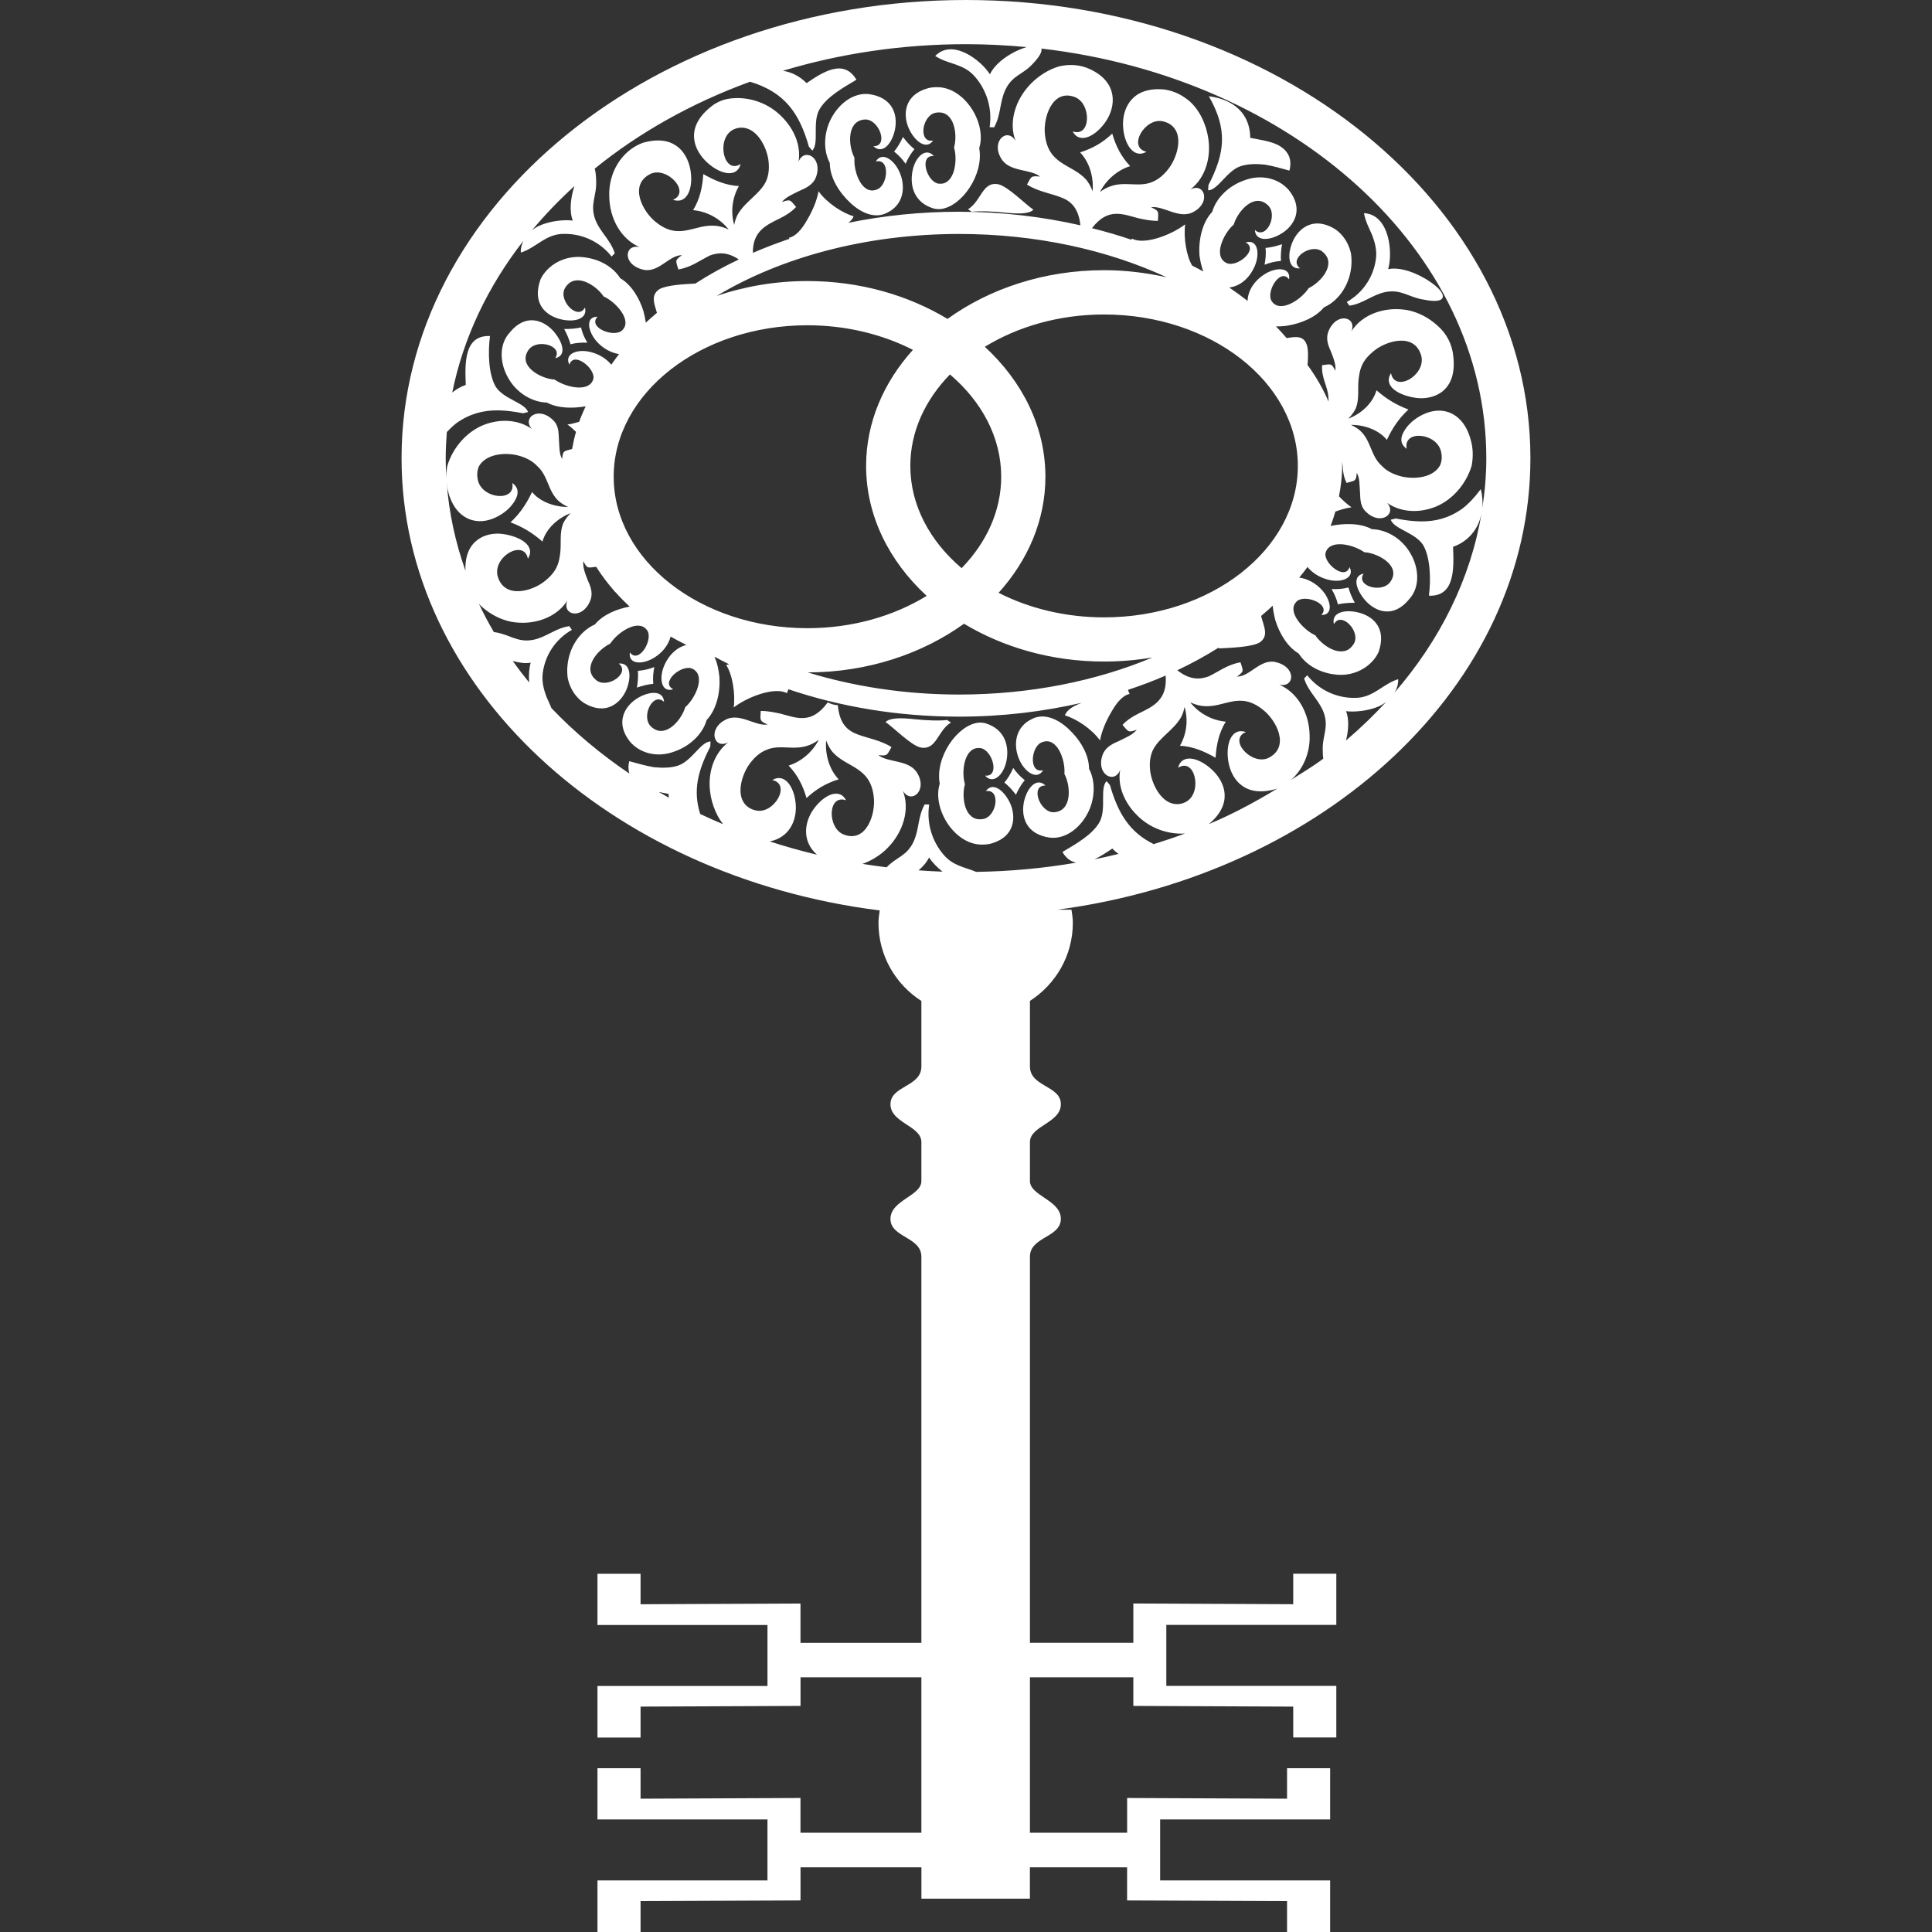 <?xml version="1.0" encoding="iso-8859-1"?>
<!-- Uploaded to: SVG Repo, www.svgrepo.com, Generator: SVG Repo Mixer Tools -->
<!DOCTYPE svg PUBLIC "-//W3C//DTD SVG 1.1//EN" "http://www.w3.org/Graphics/SVG/1.1/DTD/svg11.dtd">
<svg fill="#ffffff" version="1.1" id="Capa_1" xmlns="http://www.w3.org/2000/svg" xmlns:xlink="http://www.w3.org/1999/xlink"
	 width="800px" height="800px" viewBox="0 0 49.811 49.811"
	 xml:space="preserve">
<rect x="0" y="0" width="49.811" height="49.811" fill="#333333" stroke="none"/>
<g>
	<g>
		<path d="M34.33,15.187c0.075,0.126,0.131,0.255,0.164,0.394c0.137-0.03,0.281-0.041,0.435-0.04
			c-0.072-0.131-0.126-0.26-0.164-0.394C34.625,15.184,34.479,15.194,34.33,15.187z"/>
		<path d="M24.517,18.628l-0.098-0.065c-0.174,0.023-0.524,0.014-0.848-0.021c-0.323-0.035-0.629-0.042-0.74,0.075
			c0.216,0.146,0.639,0.585,0.894,0.653C24.151,19.358,24.164,18.842,24.517,18.628z"/>
		<path d="M25.416,20.398c0.393-0.069,0.289,0.65-0.066,0.718c-0.017,0.002-0.028,0.003-0.041,0.005
			c-0.431,0.045-0.522-0.542-0.438-0.876l0.007-0.026l-0.007-0.026c-0.087-0.327-0.003-0.921,0.37-0.908
			c0.012,0.001,0.021,0.001,0.036,0.002c0.31,0.042,0.513,0.75,0.121,0.71c0.206,0.241,0.485-0.019,0.554-0.396
			c0.069-0.378-0.049-0.799-0.537-0.951c-0.066-0.02-0.132-0.023-0.198-0.017c-0.542,0.068-1.114,0.894-0.988,1.572
			c-0.204,0.645,0.387,1.591,1.105,1.57c0.081,0,0.165-0.009,0.245-0.034c0.59-0.178,0.615-0.677,0.473-1.013
			C25.903,20.392,25.6,20.139,25.416,20.398z"/>
		<path d="M27.539,18.784c-0.299-0.272-0.639-0.397-0.932-0.248c-0.449,0.213-0.48,0.683-0.337,1.027
			c0.142,0.345,0.47,0.564,0.623,0.294c-0.379,0.097-0.317-0.623-0.024-0.722c0.381-0.149,0.594,0.441,0.575,0.792l-0.002,0.027
			l0.013,0.024c0.154,0.317,0.182,0.944-0.291,0.964c-0.362,0-0.61-0.7-0.209-0.689c-0.231-0.225-0.482,0.062-0.558,0.432
			c-0.071,0.37,0.047,0.821,0.667,0.911c0.404,0.047,0.771-0.244,0.966-0.606c0.2-0.361,0.226-0.836,0.048-1.168
			C28.076,19.437,27.836,19.059,27.539,18.784z"/>
		<path d="M26.123,19.8c-0.061,0.138-0.133,0.265-0.227,0.376c0.109,0.088,0.206,0.194,0.296,0.314
			c0.063-0.139,0.138-0.265,0.228-0.376C26.306,20.027,26.209,19.92,26.123,19.8z"/>
		<path d="M16.87,17.198c-0.139,0.053-0.279,0.088-0.423,0.097c0.01,0.14-0.001,0.283-0.026,0.432
			c0.143-0.049,0.283-0.083,0.422-0.097C16.829,17.486,16.839,17.343,16.87,17.198z"/>
		<path d="M15.143,8.835c-0.075-0.125-0.132-0.254-0.163-0.393c-0.137,0.031-0.283,0.042-0.435,0.04
			c0.072,0.132,0.126,0.26,0.164,0.394C14.847,8.838,14.994,8.829,15.143,8.835z"/>
		<path d="M24.957,5.395l0.097,0.065c0.174-0.023,0.524-0.014,0.848,0.021c0.324,0.035,0.63,0.042,0.741-0.075
			c-0.216-0.146-0.639-0.584-0.895-0.653C25.321,4.665,25.309,5.18,24.957,5.395z"/>
		<path d="M25.246,3.818c0.204-0.645-0.387-1.591-1.105-1.57c-0.082,0-0.164,0.009-0.244,0.035c-0.59,0.177-0.616,0.676-0.473,1.012
			c0.145,0.335,0.45,0.588,0.634,0.329c-0.394,0.069-0.289-0.65,0.066-0.718c0.017-0.002,0.027-0.003,0.042-0.005
			c0.43-0.045,0.522,0.542,0.438,0.876l-0.007,0.026l0.007,0.026c0.087,0.327,0.003,0.921-0.369,0.908
			c-0.012-0.001-0.021-0.001-0.036-0.002c-0.309-0.042-0.514-0.75-0.122-0.71c-0.205-0.241-0.485,0.018-0.553,0.396
			c-0.07,0.378,0.048,0.8,0.536,0.951c0.067,0.02,0.133,0.023,0.199,0.017C24.799,5.322,25.371,4.496,25.246,3.818z"/>
		<path d="M22.58,4.165c0.379-0.096,0.317,0.624,0.024,0.722c-0.379,0.149-0.594-0.441-0.575-0.792l0.002-0.027l-0.013-0.024
			C21.863,3.727,21.836,3.1,22.31,3.08c0.362,0,0.609,0.7,0.207,0.689C22.75,3.994,23,3.707,23.075,3.337
			c0.072-0.369-0.047-0.821-0.667-0.91c-0.404-0.047-0.771,0.244-0.967,0.606C21.24,3.394,21.215,3.868,21.394,4.2
			c0.001,0.386,0.242,0.764,0.538,1.039c0.299,0.273,0.64,0.398,0.933,0.249c0.45-0.213,0.479-0.684,0.337-1.027
			C23.062,4.115,22.733,3.896,22.58,4.165z"/>
		<path d="M23.28,3.532c-0.064,0.139-0.137,0.265-0.228,0.376c0.114,0.088,0.21,0.194,0.296,0.315
			c0.06-0.138,0.134-0.264,0.228-0.377C23.466,3.758,23.371,3.652,23.28,3.532z"/>
		<path d="M36.994,7.356c-0.305-0.247-0.83-0.494-1.205-0.417c0.127-0.421,0.037-1.408-0.623-1.444
			c0.037,0.207,0.129,0.381,0.209,0.56c0.071,0.19,0.129,0.388,0.1,0.616c-0.061,0.471-0.336,0.878-0.753,1.116
			c0.003-0.002,0.069,0.093,0.067,0.094c0.355-0.049,0.586-0.282,0.932-0.352c0.417-0.079,0.601,0.143,1,0.198
			C37.307,7.847,37.301,7.603,36.994,7.356z"/>
		<path d="M32.603,6.825c0.14-0.053,0.278-0.088,0.423-0.098c-0.01-0.139,0.002-0.283,0.027-0.431
			c-0.145,0.049-0.284,0.084-0.424,0.096C32.644,6.536,32.631,6.679,32.603,6.825z"/>
		<path d="M32.992,3.762c-0.209-0.12-0.504-0.159-0.758-0.207c-0.005-0.623-0.421-0.991-1.068-1.074
			c0.49,0.854,0.418,1.464-0.01,2.291l-0.008,0.136c0.258-0.009,0.479-0.504,0.839-0.624c0.183-0.06,0.401-0.063,0.625-0.04
			c0.216,0.037,0.437,0.101,0.632,0.155C33.324,4.085,33.199,3.892,32.992,3.762z"/>
		<path d="M39.457,11.813C39.457,5.299,32.93,0,24.905,0c-8.024,0-14.552,5.299-14.552,11.813c0,5.898,5.359,10.786,12.328,11.66
			c-0.015,0.105-0.032,0.211-0.032,0.321c0,0.847,0.442,1.587,1.106,2.013c0,0,0,1.156,0,1.688s-0.797,0.491-0.797,0.975
			c0,0.484,0.797,0.554,0.797,0.976c0,0.423,0,0.619,0,1.005c0,0.384-0.797,0.491-0.797,0.975c0,0.484,0.797,0.46,0.797,0.976
			c0,0.289,0,5.466,0,9.953h-0.381h-2.736v-1.012l-4.123,0.018v-0.785h-1.111v1.32h4.383v1.572h-4.383v1.33h1.111V44l4.124-0.018
			v-0.738h2.735h0.381c0,1.557,0,2.973,0,4.008h-0.541h-2.576v-0.896l-4.123,0.018v-0.786h-1.111v1.32h4.383v1.573h-4.383v1.33
			h1.111v-0.797l4.124-0.017v-0.854h2.576h0.541c0,0.508,0,0.808,0,0.808h1.365h0.067h1.365c0,0,0-0.3,0-0.808h2.506v0.854
			l4.124,0.017v0.797h1.111v-1.33h-4.383v-1.573h4.383v-1.32h-1.111v0.786l-4.123-0.018v0.896h-2.506c0-1.035,0-2.451,0-4.008h2.666
			v0.738L33.342,44v0.796h1.111v-1.33H30.07v-1.573h4.383v-1.319h-1.111v0.786l-4.122-0.019v1.013h-2.666c0-4.488,0-9.666,0-9.955
			c0-0.515,0.797-0.49,0.797-0.975s-0.797-0.591-0.797-0.975c0-0.385,0-0.583,0-1.004c0-0.422,0.797-0.491,0.797-0.977
			c0-0.484-0.797-0.443-0.797-0.975c0-0.532,0-1.688,0-1.688c0.663-0.427,1.106-1.167,1.106-2.014c0-0.115-0.019-0.226-0.035-0.337
			h-0.367C34.164,22.539,39.457,17.674,39.457,11.813z M14.809,4.799c-0.096,0.294-0.138,0.638-0.041,0.888
			c-0.225-0.027-0.565,0.004-0.857,0.129c-0.069,0.033-0.134,0.073-0.193,0.119C14.049,5.537,14.415,5.158,14.809,4.799z
			 M12.001,14.716c-0.261-0.735-0.428-1.501-0.485-2.291c0.008,0.092,0.018,0.185,0.045,0.275c0.118,0.431,0.364,0.638,0.605,0.708
			c0.24,0.07,0.485,0.007,0.688-0.105c0.206-0.113,0.359-0.271,0.438-0.427c0.085-0.156,0.077-0.307-0.085-0.425
			c0.101,0.502-0.788,0.419-0.889-0.083c-0.029-0.143-0.011-0.262,0.036-0.357c0.201-0.334,0.736-0.354,1.056-0.253
			c0.208,0.064,0.342,0.153,0.436,0.253c0.292,0.259,0.271,0.639,0.556,0.905c0.065,0.059,0.15,0.112,0.244,0.154
			c-0.34,0.003-0.72-0.128-0.928-0.385c-0.148,0.306-0.303,0.545-0.556,0.782c0.315,0.119,0.568,0.271,0.823,0.496
			c0.095-0.332,0.389-0.602,0.727-0.733c-0.084,0.084-0.152,0.178-0.195,0.27c-0.092,0.242-0.046,0.488-0.07,0.73
			c-0.029,0.246-0.062,0.47-0.373,0.729c-0.321,0.282-1.091,0.513-1.249-0.127c-0.099-0.5,0.687-0.932,0.785-0.428
			c0.217-0.343-0.22-0.582-0.664-0.639C12.524,13.715,11.966,13.925,12.001,14.716z M13.642,17.595
			c-0.147-0.18-0.288-0.365-0.421-0.553c0.163,0.044,0.323,0.07,0.462,0.042C13.644,17.214,13.628,17.401,13.642,17.595z
			 M16.985,20.419c0.085,0.016,0.171,0.034,0.251,0.049c0,0.034,0.007,0.065,0.009,0.099C17.16,20.518,17.073,20.469,16.985,20.419z
			 M21.766,21.521c-0.441-0.155-0.435-1.052,0.048-0.889c-0.185-0.348-0.611-0.113-0.863,0.266c-0.206,0.312-0.282,0.79,0.112,1.138
			c-0.415-0.099-0.82-0.213-1.217-0.342c0.514-0.105,0.687-0.542,0.672-0.917c-0.021-0.461-0.272-0.862-0.606-0.667
			c0.495,0.112,0.044,0.884-0.417,0.786c-0.134-0.028-0.228-0.089-0.293-0.169c-0.227-0.276-0.065-0.789,0.141-1.056
			c0.135-0.176,0.269-0.276,0.405-0.333c0.355-0.16,0.712,0.022,1.101-0.122c0.086-0.03,0.176-0.081,0.261-0.143
			c-0.159,0.31-0.447,0.562-0.778,0.665c0.231,0.242,0.369,0.514,0.462,0.838c0.248-0.233,0.501-0.38,0.829-0.484
			c-0.244-0.251-0.354-0.646-0.323-1c0.042,0.114,0.1,0.219,0.167,0.299c0.371,0.411,0.976,0.369,1.061,1.159
			C22.58,20.976,22.344,21.731,21.766,21.521z M23.683,22.439c0.115-0.099,0.212-0.211,0.27-0.331
			c0.075,0.117,0.201,0.249,0.348,0.365C24.092,22.466,23.888,22.454,23.683,22.439z M28.217,22.155
			c0.158-0.075,0.316-0.179,0.46-0.277c0.051,0.052,0.106,0.098,0.161,0.138C28.633,22.066,28.427,22.113,28.217,22.155z
			 M29.746,21.763c-0.621-0.302-0.922-0.796-1.129-1.522l-0.088-0.102c-0.179,0.191,0,0.702-0.174,1.044
			c-0.179,0.334-0.619,0.578-0.963,0.783c0.1,0.172,0.225,0.249,0.355,0.275c-0.832,0.144-1.694,0.225-2.579,0.238
			c-0.286-0.121-0.593-0.152-0.836-0.438c-0.304-0.351-0.448-0.825-0.375-1.298l-0.116-0.004c-0.181,0.321-0.139,0.643-0.289,0.965
			c-0.18,0.377-0.439,0.388-0.694,0.657c-0.208-0.025-0.415-0.056-0.621-0.088c0.241-0.087,0.468-0.228,0.648-0.412
			c0.401-0.408,0.58-0.99,0.394-1.471c0.214,0.353,0.63-0.003,0.381-0.438c-0.199-0.378-0.766-0.278-1.013-0.484
			c0.25,0.029,0.223-0.011,0.338-0.208c-0.29-0.177-0.596-0.222-0.862-0.321c-0.265-0.096-0.48-0.268-0.522-0.759
			c-0.022,0.004-0.084-0.007-0.134-0.021c-0.049-0.014-0.108-0.037-0.125-0.052c-0.425,0.585-0.807,0.4-1.23,0.29
			c-0.159-0.033-0.32-0.068-0.499-0.067c-0.005,0.227-0.052,0.252,0.178,0.349c-0.318,0.056-0.739-0.33-1.106-0.111
			c-0.439,0.237-0.278,0.76,0.09,0.572c-0.332,0.254-0.5,0.69-0.478,1.146c0.016,0.331,0.135,0.695,0.346,0.964
			c-0.2-0.084-0.397-0.171-0.59-0.263c-0.187-0.59-0.071-1.099,0.259-1.734l0.007-0.137c-0.257,0.009-0.479,0.504-0.84,0.624
			c-0.182,0.06-0.4,0.062-0.624,0.04c-0.216-0.037-0.436-0.102-0.631-0.155c-0.032,0.125-0.024,0.229,0.002,0.319
			c-0.743-0.502-1.417-1.067-2.008-1.686c-0.039-0.098-0.084-0.192-0.127-0.288c-0.07-0.191-0.127-0.388-0.098-0.616
			c0.061-0.471,0.336-0.878,0.753-1.116c-0.002,0.002-0.069-0.093-0.067-0.094c-0.355,0.049-0.586,0.282-0.931,0.352
			c-0.417,0.079-0.601-0.142-1-0.198c-0.005,0-0.009,0-0.015-0.002c-0.14-0.239-0.269-0.482-0.386-0.729
			c0.021,0.021,0.039,0.044,0.061,0.063c0.225,0.206,0.498,0.347,0.782,0.403c0.591,0.1,1.165-0.119,1.435-0.546
			c-0.139,0.372,0.372,0.494,0.58,0.029c0.092-0.191,0.035-0.371-0.046-0.543c-0.07-0.177-0.142-0.356-0.117-0.505
			c0.097,0.206,0.12,0.167,0.329,0.146c0.134,0.211,0.285,0.414,0.452,0.604c0.017,0.024,0.035,0.045,0.056,0.061
			c0.112,0.125,0.23,0.245,0.355,0.36c-0.335,0.063-0.69,0.209-0.897,0.462c-0.313,0.137-0.563,0.446-0.662,0.815
			c-0.05,0.183-0.064,0.38-0.037,0.57c0.038,0.179,0.118,0.348,0.24,0.483c0.057,0.063,0.121,0.12,0.195,0.165
			c0.554,0.322,0.93-0.011,1.074-0.345c0.143-0.34,0.11-0.714-0.194-0.681c0.31,0.24-0.281,0.657-0.576,0.433
			c-0.012-0.011-0.021-0.018-0.031-0.028c-0.328-0.297,0.056-0.749,0.363-0.906l0.025-0.013l0.018-0.025
			c0.189-0.277,0.694-0.607,0.915-0.34c0.007,0.009,0.013,0.016,0.021,0.026c0.159,0.243-0.221,0.876-0.448,0.565
			c-0.051,0.319,0.341,0.329,0.657,0.117c0.188-0.125,0.338-0.309,0.393-0.524c0.132,0.076,0.269,0.147,0.408,0.215
			c-0.26,0.064-0.456,0.271-0.563,0.51c-0.157,0.342-0.088,0.732,0.222,0.633c-0.347-0.175,0.218-0.653,0.49-0.531
			c0.356,0.162,0.096,0.737-0.159,0.974l-0.02,0.018l-0.009,0.027c-0.112,0.338-0.527,0.804-0.875,0.473
			c-0.266-0.252,0.048-0.904,0.337-0.636c-0.018-0.306-0.388-0.283-0.704-0.083c-0.309,0.198-0.568,0.62-0.17,1.115
			c0.271,0.309,0.717,0.405,1.127,0.253c0.406-0.136,0.742-0.45,0.845-0.817c0.262-0.276,0.356-0.729,0.329-1.114
			c-0.02-0.187-0.057-0.368-0.128-0.514c0.01,0.003,0.021,0.006,0.03,0.01c0.113,0.063,0.232,0.122,0.35,0.182
			c-0.025,0.008-0.053,0.006-0.076,0.02c0.158,0.237,0.241,0.736,0.192,1.091c0.399-0.298,1.076-0.532,1.372-0.368l0.04-0.1
			c1.324,0.448,2.816,0.706,4.4,0.706c1.11,0,2.171-0.13,3.167-0.358c-0.216,0.081-0.391,0.18-0.439,0.326
			c0.295,0.086,0.694,0.35,0.905,0.646c0.041-0.237,0.158-0.51,0.296-0.741c0.135-0.24,0.295-0.425,0.467-0.457l-0.043-0.106
			c0.336-0.112,0.66-0.233,0.972-0.369c0.05,0.63-0.319,0.794-0.699,0.979c-0.144,0.072-0.286,0.157-0.413,0.292
			c0.15,0.167,0.133,0.212,0.367,0.125c-0.096,0.129-0.288,0.205-0.469,0.296c-0.186,0.077-0.358,0.174-0.42,0.377
			c-0.156,0.484,0.315,0.734,0.461,0.366c-0.071,0.405,0.105,0.839,0.435,1.165c0.323,0.329,0.786,0.501,1.238,0.472
			C30.291,21.587,30.021,21.678,29.746,21.763z M24.854,16.081c1.015,0.61,2.261,0.975,3.61,0.975c0.429,0,0.846-0.037,1.25-0.105
			c-1.438,0.602-3.147,0.956-4.984,0.956c-1.398,0-2.719-0.208-3.906-0.571C22.367,17.335,23.775,16.858,24.854,16.081z
			 M24.792,14.648c-0.818-0.696-1.322-1.62-1.322-2.637c0-0.886,0.383-1.701,1.022-2.357c0.817,0.695,1.321,1.62,1.321,2.637
			C25.813,13.177,25.43,13.993,24.792,14.648z M28.465,15.917c-1.002,0-1.936-0.234-2.719-0.633
			c0.756-0.838,1.207-1.872,1.207-2.992c0-1.287-0.594-2.459-1.562-3.351c0.85-0.521,1.915-0.833,3.074-0.833
			c2.756,0,4.996,1.751,4.996,3.905C33.461,14.165,31.221,15.917,28.465,15.917z M28.465,6.966c-1.545,0-2.955,0.477-4.036,1.256
			c-1.014-0.611-2.26-0.976-3.611-0.976c-0.829,0-1.619,0.138-2.341,0.384c1.643-0.988,3.837-1.598,6.253-1.598
			c1.995,0,3.839,0.417,5.349,1.117C29.562,7.034,29.023,6.966,28.465,6.966z M20.817,8.386c1.003,0,1.937,0.235,2.72,0.634
			c-0.755,0.838-1.207,1.871-1.207,2.992c0,1.287,0.594,2.459,1.562,3.351c-0.85,0.521-1.915,0.833-3.075,0.833
			c-2.754,0-4.995-1.752-4.995-3.905S18.062,8.386,20.817,8.386z M31.274,19.87c-0.336-0.331-0.799-0.464-0.901-0.075
			c0.43-0.275,0.631,0.605,0.23,0.864c-0.117,0.071-0.23,0.083-0.333,0.067c-0.36-0.06-0.588-0.543-0.619-0.879
			c-0.021-0.219,0.013-0.38,0.074-0.51c0.165-0.326,0.521-0.5,0.72-0.837c0.045-0.077,0.076-0.173,0.096-0.274
			c0.098,0.334,0.054,0.698-0.119,1.001c0.332,0.016,0.632,0.146,0.918,0.309c0.021-0.339,0.088-0.647,0.263-0.93
			c-0.36-0.033-0.694-0.216-0.917-0.5c0.107,0.052,0.219,0.085,0.318,0.096c0.563,0.064,0.94-0.403,1.561,0.1
			c0.346,0.271,0.7,0.956,0.141,1.238c-0.431,0.208-1.057-0.468-0.584-0.667c-0.377-0.126-0.533,0.318-0.449,0.782
			c0.086,0.459,0.436,0.918,1.233,0.685c0.103-0.039,0.189-0.101,0.275-0.163c-0.634,0.398-1.296,0.769-2.017,1.072
			C31.783,20.735,31.603,20.198,31.274,19.87z M34.703,19.091c0.065-0.26,0.084-0.542,0.002-0.755
			c0.225,0.027,0.565-0.004,0.857-0.129c0.061-0.03,0.118-0.066,0.172-0.106C35.414,18.447,35.07,18.778,34.703,19.091z
			 M34.926,17.993c-0.477,0.005-0.924-0.208-1.223-0.583l-0.08,0.083c0.112,0.353,0.377,0.545,0.502,0.87
			c0.146,0.394-0.039,0.601-0.022,0.994c0,0.08,0.006,0.146,0.013,0.204c-0.261,0.197-0.551,0.367-0.83,0.547
			c0.313-0.276,0.494-0.7,0.479-1.141c-0.006-0.584-0.311-1.114-0.781-1.313c0.395,0.08,0.439-0.44-0.059-0.574
			c-0.418-0.13-0.692,0.37-1.034,0.364c0.2-0.141,0.157-0.147,0.092-0.368c-0.333,0.055-0.567,0.242-0.813,0.36
			c-0.239,0.09-0.498,0.096-0.817-0.155c0.378-0.179,0.735-0.375,1.073-0.588c-0.002,0.008-0.008,0.018-0.008,0.025
			c0.266-0.015,0.824-0.028,1.051-0.149c0.258-0.169,0.113-0.417,0.045-0.688c0.1-0.087,0.205-0.173,0.298-0.265
			c0.013,0.124,0.036,0.253,0.071,0.382c0.104,0.333,0.307,0.679,0.601,0.852c0.181,0.288,0.526,0.488,0.909,0.536
			c0.388,0.06,0.77-0.083,1.012-0.361c0.055-0.066,0.104-0.137,0.139-0.217c0.215-0.622-0.152-0.923-0.516-1.015
			c-0.373-0.094-0.711,0.007-0.636,0.301c0.179-0.349,0.7,0.182,0.514,0.501c-0.009,0.014-0.016,0.023-0.024,0.035
			c-0.252,0.365-0.756,0.051-0.955-0.229l-0.016-0.022l-0.025-0.012c-0.303-0.148-0.702-0.597-0.469-0.845
			c0.008-0.008,0.014-0.015,0.022-0.024c0.222-0.184,0.888,0.084,0.628,0.359c0.327,0.004,0.25-0.397,0-0.661
			c-0.146-0.157-0.354-0.277-0.57-0.304c0.075-0.089,0.145-0.182,0.213-0.274c0.131,0.16,0.318,0.272,0.52,0.324
			c0.365,0.101,0.707-0.05,0.564-0.321c-0.111,0.359-0.684-0.105-0.617-0.37c0.097-0.344,0.668-0.229,0.974-0.03l0.022,0.016
			l0.026,0.002c0.335,0.028,0.931,0.347,0.651,0.756c-0.209,0.313-0.909,0.118-0.693-0.207c-0.312,0.065-0.189,0.434,0.057,0.708
			c0.248,0.268,0.707,0.461,1.121-0.051c0.293-0.325,0.242-0.825,0.022-1.189c-0.212-0.367-0.604-0.604-0.985-0.612
			c-0.306-0.164-0.715-0.155-1.067-0.085c0.048-0.121,0.086-0.245,0.124-0.37c0.137-0.049,0.279-0.092,0.416-0.11
			c-0.114-0.077-0.221-0.177-0.323-0.283c0.049-0.256,0.082-0.516,0.082-0.783c0-0.035-0.005-0.069-0.007-0.104
			c0.007,0.035,0.012,0.069,0.02,0.104c0.006,0.141,0.026,0.285,0.1,0.437c0.214-0.062,0.248-0.031,0.263-0.259
			c0.08,0.126,0.069,0.316,0.084,0.503c0.01,0.187,0.003,0.367,0.163,0.509c0.363,0.352,0.797,0.051,0.535-0.239
			c0.33,0.235,0.797,0.278,1.24,0.105c0.424-0.168,0.791-0.568,0.939-1.057c0.044-0.223,0.041-0.461-0.027-0.688
			c-0.119-0.431-0.365-0.639-0.605-0.708c-0.239-0.07-0.485-0.007-0.688,0.105c-0.207,0.113-0.359,0.272-0.438,0.427
			c-0.085,0.155-0.077,0.307,0.085,0.424c-0.102-0.502,0.788-0.418,0.888,0.083c0.029,0.143,0.013,0.262-0.036,0.357
			c-0.199,0.334-0.736,0.354-1.056,0.253c-0.208-0.064-0.343-0.153-0.437-0.253c-0.291-0.258-0.271-0.639-0.555-0.905
			c-0.064-0.059-0.15-0.111-0.244-0.153c0.34-0.003,0.721,0.128,0.928,0.386c0.147-0.307,0.303-0.546,0.557-0.782
			c-0.316-0.119-0.568-0.271-0.824-0.496c-0.095,0.332-0.389,0.603-0.727,0.733c0.084-0.084,0.152-0.178,0.195-0.27
			c0.092-0.242,0.045-0.488,0.069-0.73c0.029-0.245,0.062-0.47,0.373-0.728c0.321-0.283,1.091-0.514,1.249,0.126
			c0.1,0.5-0.688,0.932-0.785,0.429c-0.217,0.342,0.219,0.582,0.664,0.639c0.443,0.05,1.043-0.175,0.943-1.065
			c-0.025-0.317-0.176-0.6-0.408-0.8c-0.225-0.206-0.498-0.348-0.782-0.402c-0.592-0.1-1.165,0.118-1.435,0.545
			c0.139-0.372-0.372-0.494-0.581-0.028c-0.091,0.191-0.034,0.371,0.046,0.542c0.068,0.177,0.143,0.357,0.117,0.506
			c-0.1-0.209-0.119-0.167-0.34-0.144c-0.023,0.324,0.145,0.553,0.16,0.81c0.004,0.043,0.006,0.086,0.006,0.129
			c-0.143-0.334-0.326-0.65-0.545-0.948c0.002-0.009,0.004-0.018,0.006-0.027c0.015-0.191,0.016-0.388-0.026-0.499
			c-0.086-0.234-0.288-0.2-0.515-0.163c-0.088-0.102-0.178-0.203-0.275-0.302c0.096,0.002,0.195-0.003,0.3-0.02
			c0.345-0.058,0.72-0.208,0.935-0.47c0.313-0.137,0.562-0.446,0.662-0.815c0.051-0.183,0.063-0.381,0.037-0.57
			c-0.039-0.179-0.119-0.348-0.24-0.483c-0.057-0.063-0.121-0.12-0.196-0.165c-0.554-0.322-0.929,0.011-1.072,0.345
			c-0.144,0.339-0.11,0.714,0.193,0.681c-0.31-0.241,0.28-0.657,0.575-0.433c0.013,0.011,0.021,0.019,0.031,0.028
			c0.328,0.297-0.055,0.748-0.363,0.906l-0.022,0.012l-0.015,0.022c-0.189,0.277-0.693,0.607-0.914,0.34
			c-0.008-0.009-0.014-0.015-0.021-0.026c-0.16-0.242,0.221-0.875,0.447-0.564c0.053-0.32-0.341-0.329-0.656-0.117
			c-0.229,0.152-0.404,0.393-0.414,0.672c-0.152-0.119-0.309-0.234-0.473-0.346c0.303-0.035,0.527-0.263,0.648-0.527
			c0.156-0.342,0.088-0.733-0.224-0.633c0.347,0.175-0.217,0.653-0.489,0.531c-0.356-0.162-0.096-0.737,0.16-0.974l0.021-0.018
			l0.008-0.025c0.112-0.338,0.526-0.805,0.875-0.474c0.267,0.252-0.048,0.904-0.338,0.636c0.019,0.307,0.389,0.283,0.703,0.083
			c0.309-0.197,0.569-0.619,0.17-1.114c-0.271-0.309-0.718-0.405-1.126-0.254c-0.406,0.136-0.741,0.451-0.846,0.818
			c-0.262,0.276-0.355,0.729-0.33,1.114c0.019,0.152,0.052,0.296,0.1,0.425c-0.093-0.053-0.189-0.102-0.287-0.152
			c-0.148-0.246-0.227-0.72-0.18-1.064c-0.397,0.299-1.075,0.533-1.371,0.368L29.17,6.181c-0.328-0.112-0.668-0.211-1.017-0.298
			c0.413-0.538,0.787-0.363,1.202-0.255c0.159,0.034,0.32,0.068,0.499,0.066c0.005-0.226,0.052-0.251-0.178-0.349
			c0.317-0.056,0.739,0.33,1.106,0.111c0.438-0.237,0.276-0.76-0.091-0.572c0.332-0.254,0.5-0.689,0.478-1.145
			c-0.022-0.445-0.229-0.952-0.599-1.206c-0.168-0.122-0.364-0.205-0.577-0.228c-0.809-0.067-1.057,0.486-1.039,0.94
			c0.021,0.461,0.271,0.862,0.605,0.668c-0.496-0.112-0.044-0.884,0.417-0.786c0.133,0.028,0.229,0.089,0.293,0.169
			c0.228,0.275,0.065,0.789-0.142,1.055c-0.135,0.176-0.27,0.276-0.403,0.333c-0.354,0.16-0.712-0.022-1.103,0.122
			c-0.086,0.03-0.176,0.08-0.261,0.143c0.159-0.31,0.447-0.563,0.778-0.666c-0.23-0.242-0.369-0.514-0.462-0.838
			c-0.248,0.233-0.501,0.379-0.829,0.484c0.244,0.251,0.355,0.646,0.322,1.001c-0.041-0.114-0.1-0.219-0.166-0.299
			c-0.371-0.41-0.977-0.369-1.062-1.159c-0.052-0.428,0.183-1.183,0.761-0.973c0.441,0.156,0.435,1.052-0.047,0.889
			c0.184,0.347,0.61,0.112,0.862-0.266c0.248-0.375,0.317-0.995-0.409-1.336c-0.256-0.123-0.541-0.137-0.809-0.073
			c-0.27,0.082-0.522,0.242-0.721,0.445c-0.401,0.408-0.58,0.991-0.396,1.472c-0.213-0.352-0.629,0.003-0.38,0.438
			c0.2,0.378,0.766,0.278,1.013,0.485c-0.251-0.03-0.223,0.01-0.338,0.207c0.291,0.178,0.598,0.222,0.861,0.322
			c0.26,0.093,0.467,0.265,0.517,0.727c-0.983-0.223-2.034-0.35-3.131-0.35c-0.992,0-1.948,0.101-2.852,0.285
			c0.063-0.049,0.115-0.103,0.136-0.168c-0.295-0.085-0.694-0.349-0.904-0.645c-0.042,0.237-0.158,0.51-0.296,0.741
			c-0.135,0.241-0.295,0.425-0.467,0.457l0.011,0.028c-0.322,0.111-0.638,0.23-0.941,0.362c-0.009-0.558,0.341-0.715,0.702-0.892
			c0.143-0.072,0.286-0.157,0.412-0.292c-0.15-0.167-0.132-0.213-0.366-0.125c0.096-0.13,0.288-0.206,0.468-0.297
			c0.186-0.077,0.36-0.174,0.421-0.377c0.156-0.484-0.317-0.734-0.461-0.366c0.071-0.405-0.106-0.839-0.435-1.166
			c-0.327-0.333-0.799-0.506-1.255-0.471c-0.21,0.013-0.41,0.085-0.578,0.227c-0.639,0.517-0.456,1.061-0.125,1.393
			c0.336,0.331,0.798,0.463,0.902,0.075c-0.43,0.275-0.63-0.604-0.231-0.864c0.115-0.071,0.23-0.083,0.333-0.066
			c0.359,0.06,0.588,0.542,0.619,0.879c0.02,0.218-0.012,0.379-0.073,0.509c-0.165,0.326-0.522,0.5-0.72,0.837
			c-0.044,0.078-0.076,0.174-0.096,0.275C18.834,5.463,18.878,5.1,19.05,4.797c-0.332-0.016-0.632-0.146-0.918-0.309
			c-0.021,0.34-0.089,0.648-0.263,0.93c0.361,0.033,0.696,0.216,0.918,0.5c-0.107-0.051-0.218-0.085-0.32-0.095
			c-0.562-0.064-0.94,0.403-1.559-0.099c-0.345-0.272-0.7-0.957-0.141-1.239c0.43-0.207,1.056,0.469,0.583,0.667
			c0.377,0.126,0.533-0.318,0.449-0.782c-0.086-0.459-0.435-0.919-1.233-0.686c-0.546,0.206-0.88,0.776-0.858,1.372
			c0.006,0.585,0.309,1.114,0.781,1.313c-0.394-0.08-0.439,0.44,0.059,0.574c0.417,0.131,0.693-0.37,1.035-0.364
			c-0.2,0.141-0.157,0.146-0.093,0.368c0.334-0.055,0.567-0.242,0.813-0.36c0.221-0.083,0.458-0.091,0.745,0.103
			c-0.397,0.188-0.773,0.395-1.121,0.621c-0.288,0.014-0.726,0.038-0.923,0.142c-0.234,0.154-0.137,0.372-0.067,0.612
			c-0.096,0.085-0.196,0.167-0.286,0.255c-0.015-0.097-0.034-0.196-0.061-0.296c-0.103-0.333-0.306-0.679-0.6-0.852
			c-0.181-0.288-0.526-0.487-0.908-0.535c-0.389-0.059-0.771,0.083-1.012,0.361c-0.056,0.065-0.105,0.137-0.139,0.217
			c-0.217,0.622,0.151,0.923,0.514,1.014c0.373,0.093,0.712-0.008,0.636-0.301c-0.178,0.349-0.701-0.181-0.514-0.501
			c0.009-0.014,0.015-0.023,0.023-0.035c0.253-0.365,0.757-0.051,0.957,0.229l0.015,0.022l0.025,0.012
			c0.304,0.147,0.703,0.597,0.469,0.845c-0.008,0.008-0.014,0.015-0.024,0.025c-0.22,0.183-0.886-0.084-0.627-0.359
			c-0.326-0.005-0.25,0.397,0,0.661c0.143,0.152,0.344,0.271,0.555,0.302c-0.066,0.091-0.138,0.181-0.199,0.274
			c-0.129-0.158-0.317-0.27-0.517-0.322c-0.366-0.101-0.707,0.05-0.563,0.321c0.11-0.359,0.682,0.105,0.616,0.37
			c-0.097,0.344-0.668,0.228-0.975,0.03L14.3,9.786l-0.027-0.002c-0.336-0.028-0.929-0.346-0.651-0.756
			c0.21-0.313,0.908-0.118,0.693,0.206c0.313-0.064,0.19-0.434-0.057-0.708c-0.248-0.268-0.707-0.461-1.12,0.052
			c-0.293,0.324-0.244,0.824-0.023,1.188c0.212,0.367,0.605,0.604,0.985,0.613c0.286,0.152,0.662,0.154,0.999,0.097
			c-0.061,0.131-0.119,0.264-0.167,0.399c-0.102,0.031-0.205,0.057-0.303,0.07c0.078,0.053,0.15,0.121,0.222,0.189
			c-0.042,0.145-0.075,0.293-0.101,0.443c-0.206,0.058-0.24,0.032-0.256,0.256c-0.08-0.126-0.07-0.316-0.084-0.503
			c-0.01-0.187-0.003-0.367-0.163-0.509c-0.363-0.352-0.797-0.051-0.534,0.239c-0.331-0.235-0.798-0.277-1.241-0.105
			c-0.425,0.169-0.792,0.568-0.94,1.057c-0.02,0.097-0.025,0.197-0.025,0.297c-0.01-0.165-0.016-0.33-0.016-0.496
			c0-0.227,0.012-0.452,0.029-0.674c0.081-0.086,0.162-0.162,0.244-0.227c0.172-0.123,0.348-0.207,0.527-0.26
			c0.359-0.106,0.74-0.086,1.194,0.003l0.13-0.031c-0.086-0.246-0.631-0.329-0.837-0.658c-0.185-0.324-0.2-0.885-0.145-1.302
			c-0.68-0.029-0.644,0.722-0.625,1.26c-0.13,0.045-0.246,0.113-0.348,0.196c0.286-1.416,0.921-2.739,1.835-3.913
			C13.453,6.3,13.42,6.4,13.428,6.512c0.406-0.128,0.644-0.489,1.12-0.482c0.476-0.004,0.923,0.208,1.221,0.584L15.85,6.53
			c-0.113-0.353-0.379-0.544-0.502-0.869c-0.146-0.394,0.039-0.602,0.022-0.994c-0.002-0.144-0.016-0.246-0.037-0.319
			c1.144-0.929,2.5-1.692,4.005-2.241c0.897,0.271,1.271,0.811,1.517,1.674l0.088,0.103c0.179-0.192,0-0.703,0.174-1.045
			c0.18-0.334,0.619-0.578,0.963-0.783c-0.323-0.552-0.865-0.2-1.284,0.087c-0.182-0.181-0.392-0.286-0.613-0.318
			c1.47-0.442,3.062-0.686,4.723-0.686c0.528,0,1.048,0.027,1.56,0.075c-0.334,0.098-0.785,0.368-0.944,0.701
			c-0.24-0.375-0.971-0.928-1.41-0.472c0.332,0.222,0.729,0.186,1.027,0.538c0.304,0.35,0.448,0.825,0.375,1.298l0.116,0.004
			c0.18-0.321,0.139-0.643,0.289-0.965c0.183-0.385,0.449-0.387,0.707-0.672c0.188-0.196,0.244-0.321,0.224-0.394
			c6.478,0.751,11.47,5.2,11.47,10.56c0,0.436-0.037,0.864-0.102,1.286c0.013-0.152,0.002-0.315-0.04-0.488
			c-0.156,0.212-0.312,0.376-0.472,0.501c-0.172,0.123-0.347,0.207-0.525,0.26c-0.36,0.106-0.74,0.086-1.194-0.003l-0.131,0.031
			c0.086,0.246,0.632,0.329,0.838,0.657c0.185,0.325,0.2,0.886,0.146,1.302c0.68,0.029,0.644-0.721,0.623-1.26
			c0.386-0.136,0.656-0.45,0.734-0.865c-0.285,1.699-1.072,3.272-2.242,4.622c0.06-0.102,0.099-0.215,0.092-0.344
			C35.639,17.638,35.4,17.999,34.926,17.993z"/>
	</g>
</g>
</svg>
